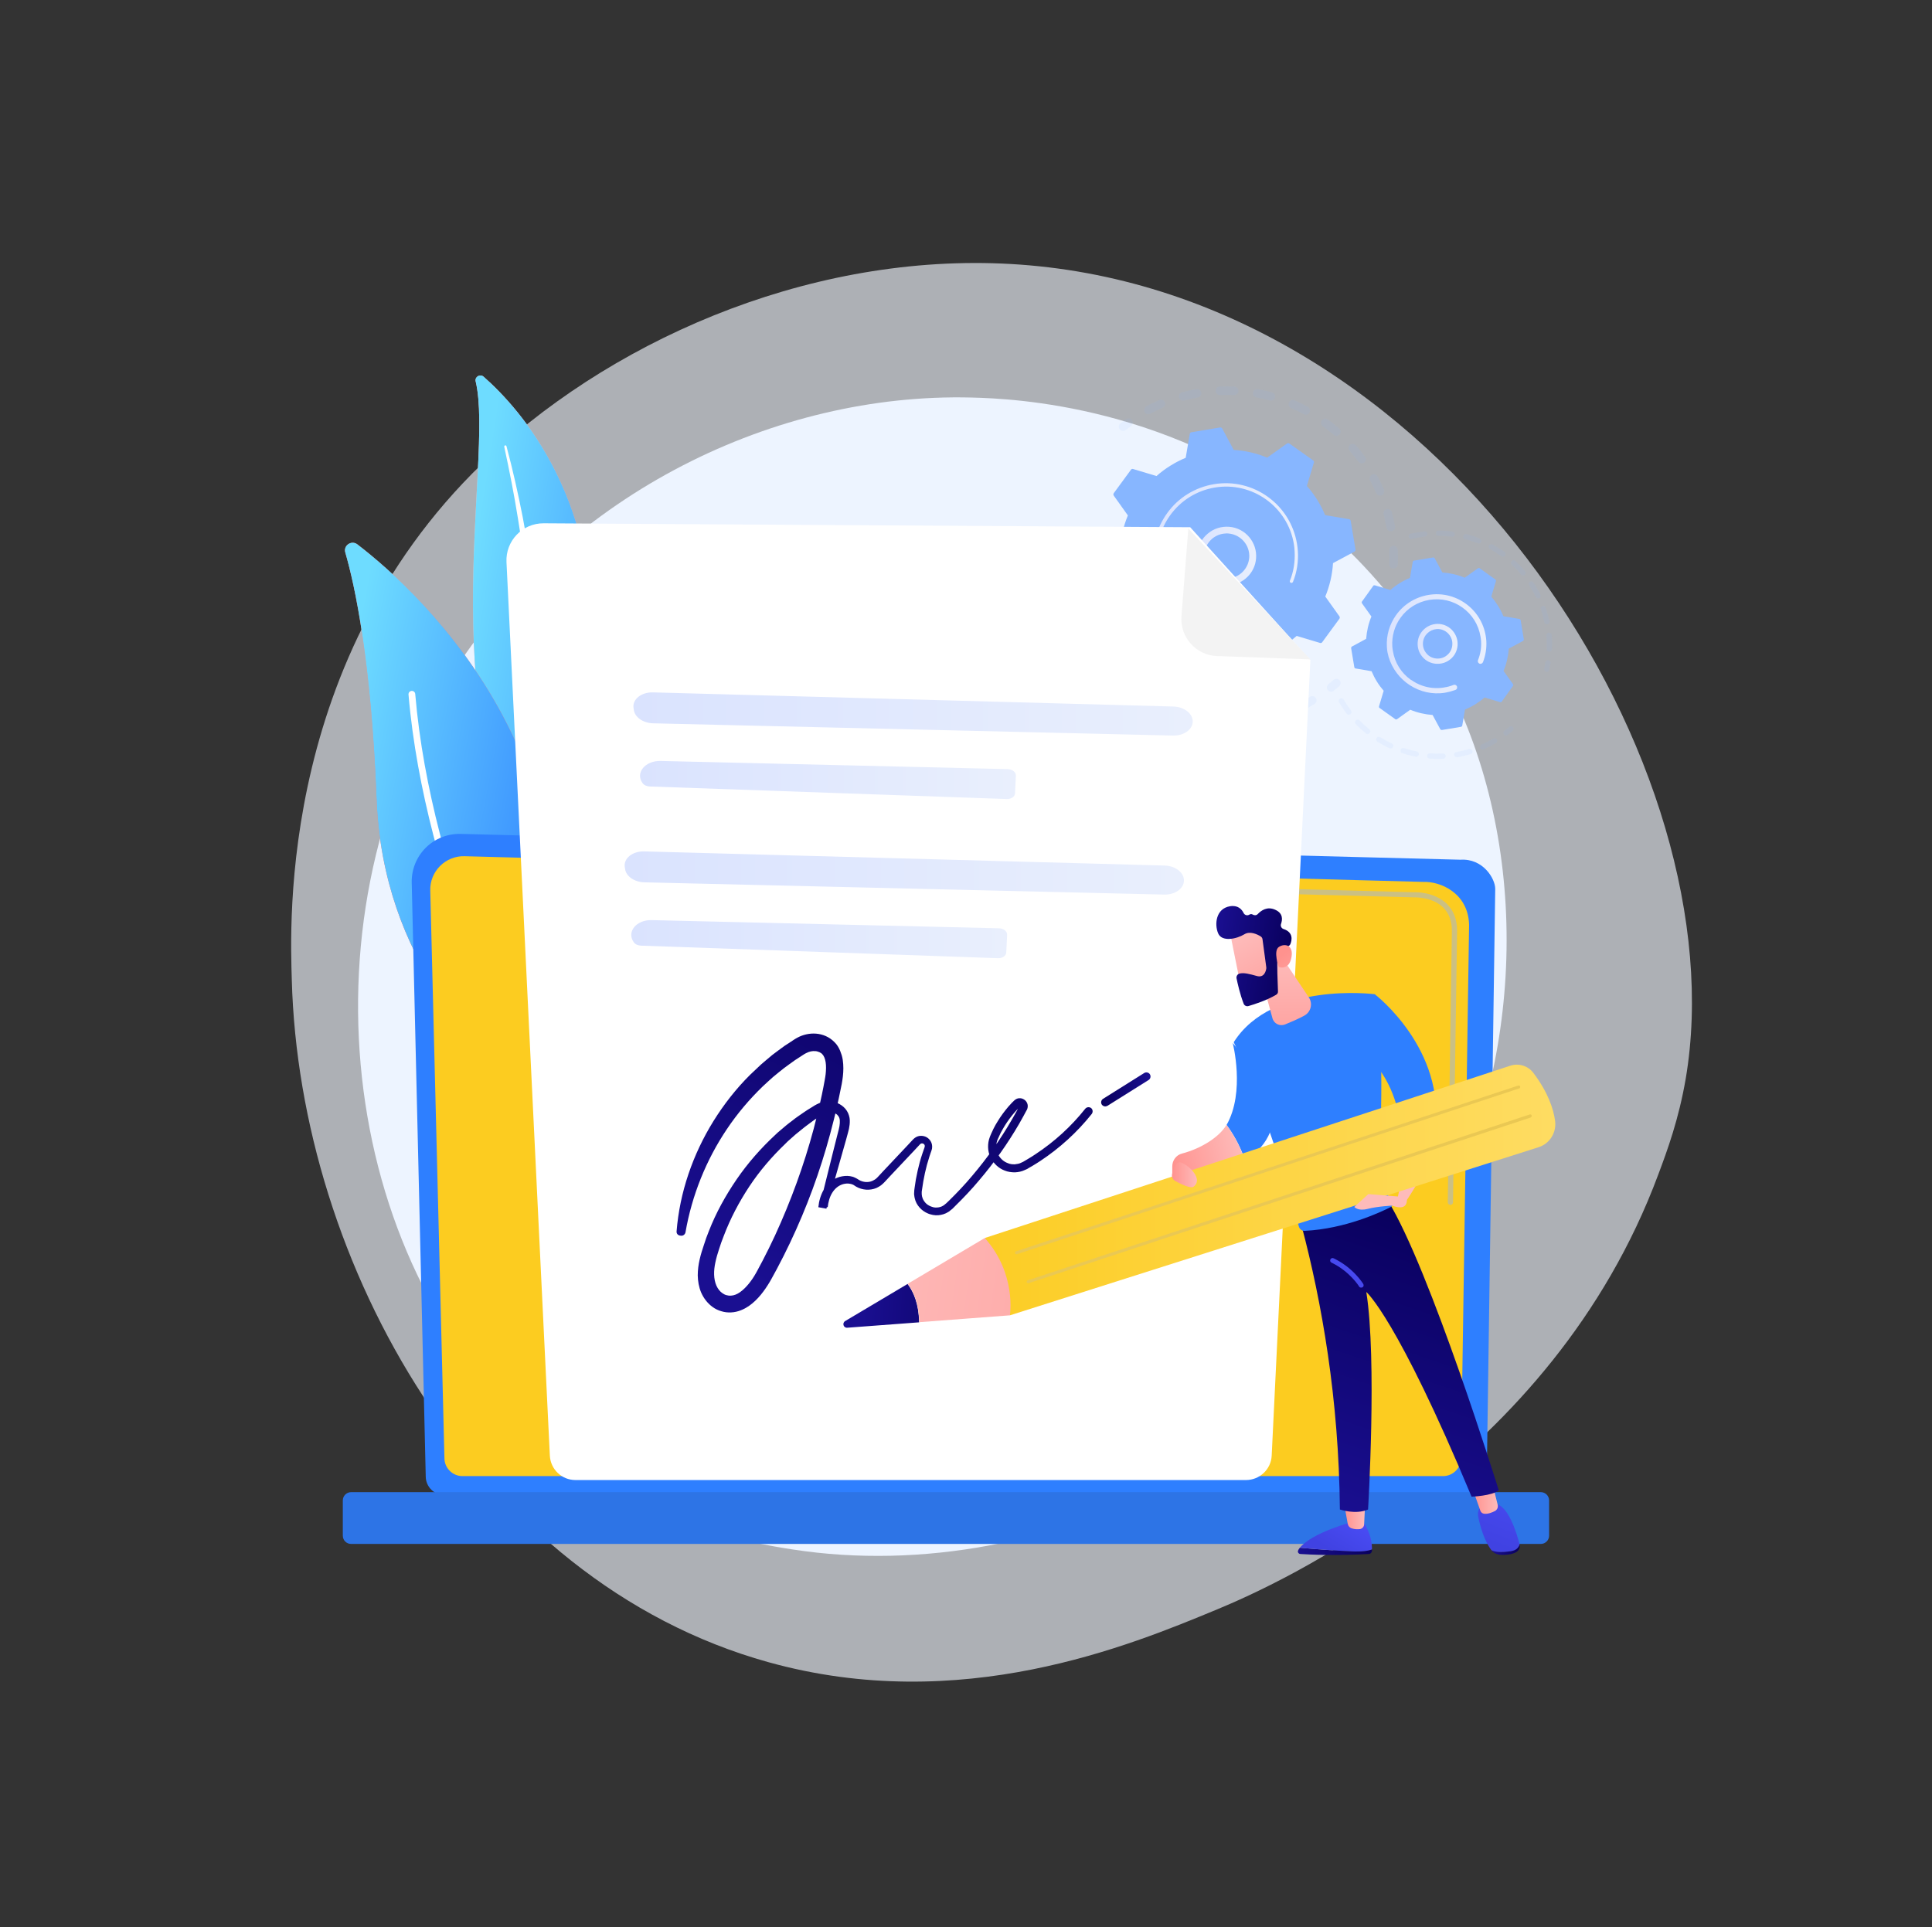 <svg width="427" height="426" viewBox="0 0 427 426" fill="none" xmlns="http://www.w3.org/2000/svg">
<rect x="0" y="0" width="427" height="426" fill="#333333" stroke="none"/>
<path d="M322.335 260.865C297.714 318.818 232.111 351.294 175.22 342.522C165.959 341.103 140.595 336.846 118.103 316.819C74.863 278.28 65.602 201.945 100.485 148.121C125.88 108.969 171.412 86.782 214.685 87.878C224.011 88.104 259.701 89.587 291.099 115.452C295.713 119.257 305.878 128.287 315.042 142.606C336.534 176.242 338.405 223.101 322.335 260.865Z" fill="#E3EEFF"/>
<path d="M372.574 238.419C371.033 247.411 368.52 254.268 366.483 259.687C342.789 323.333 282.119 350.326 269.033 355.752C249.678 363.777 212.326 379.284 169.766 367.417C105.354 349.493 66.17 279.26 64.491 216.58C64.179 205.116 61.118 142.392 111.08 98.339C141.327 71.67 185.884 54.33 229.604 58.855C321.472 68.317 384.12 170.312 372.574 238.419Z" fill="#F2F7FF" fill-opacity="0.64"/>
<path d="M105.131 84.298C104.905 83.299 106.099 82.589 106.874 83.266C114.747 90.168 133.851 111.033 130.559 148.733C126.429 196.044 136.82 212.91 149.405 222.972C149.405 222.972 132.431 218.618 121.298 201.526C93.902 159.601 109.391 102.165 105.131 84.298Z" fill="url(#paint0_linear)"/>
<path d="M105.131 84.298C104.905 83.299 106.099 82.589 106.874 83.266C114.747 90.168 133.851 111.033 130.559 148.733C126.429 196.044 136.82 212.91 149.405 222.972C149.405 222.972 132.431 218.618 121.298 201.526C93.902 159.601 109.391 102.165 105.131 84.298Z" fill="url(#paint1_linear)"/>
<path d="M111.456 98.811C112.585 104.035 113.618 109.26 114.457 114.517C115.328 119.773 116.038 125.062 116.555 130.351C117.071 135.64 117.49 140.961 117.684 146.283C117.91 151.604 117.878 156.925 117.878 162.246C117.878 167.6 117.845 172.953 118.362 178.371C118.878 183.757 120.04 189.175 122.169 194.206C122.686 195.463 123.267 196.721 123.88 197.914C124.493 199.14 125.138 200.333 125.816 201.494C127.171 203.848 128.688 206.106 130.398 208.266C133.786 212.556 137.82 216.297 142.209 219.457C142.66 219.78 143.306 219.683 143.661 219.231C143.983 218.78 143.887 218.135 143.435 217.812C142.37 217.006 141.337 216.2 140.337 215.361C139.821 214.942 139.337 214.491 138.853 214.071C138.368 213.62 137.884 213.201 137.4 212.717C135.529 210.911 133.754 208.944 132.141 206.88C128.914 202.752 126.3 198.14 124.267 193.335C123.267 190.916 122.46 188.433 121.847 185.885C121.234 183.337 120.814 180.757 120.524 178.145C119.975 172.921 119.975 167.6 119.911 162.246C119.878 156.893 119.781 151.539 119.491 146.186C119.362 143.509 119.168 140.832 118.91 138.156C118.813 136.833 118.652 135.479 118.523 134.157C118.362 132.834 118.233 131.48 118.039 130.158C117.361 124.837 116.522 119.548 115.522 114.291C114.489 109.034 113.328 103.81 111.94 98.65C111.908 98.489 111.746 98.424 111.617 98.456C111.488 98.521 111.424 98.65 111.456 98.811Z" fill="white"/>
<path d="M119.394 237.613C118.91 239.452 116.716 240.226 115.199 239.065C106.777 232.776 84.64 212.813 83.221 176.565C82.026 145.96 78.445 129.48 76.315 122.127C75.863 120.579 77.67 119.354 78.961 120.321C93.159 131.222 136.723 170.824 119.394 237.613Z" fill="url(#paint2_linear)"/>
<path d="M119.394 237.613C118.91 239.452 116.716 240.226 115.199 239.065C106.777 232.776 84.64 212.813 83.221 176.565C82.026 145.96 78.445 129.48 76.315 122.127C75.863 120.579 77.67 119.354 78.961 120.321C93.159 131.222 136.723 170.824 119.394 237.613Z" fill="url(#paint3_linear)"/>
<path d="M116.845 237.872C116.813 237.904 116.78 237.936 116.716 237.936C116.361 238.13 115.909 238.001 115.716 237.614C115.49 237.194 93.902 196.012 90.287 153.539C90.255 153.119 90.546 152.765 90.965 152.732C91.385 152.7 91.74 152.99 91.772 153.41C95.321 195.56 116.813 236.517 117.006 236.904C117.2 237.259 117.103 237.646 116.845 237.872Z" fill="white"/>
<path d="M94.095 326.365C94.095 328.654 95.967 330.525 98.29 330.525H324.4C326.692 330.525 328.595 328.654 328.595 326.365L330.467 196.495C330.467 194.206 327.756 189.723 322.787 190.045L101.808 184.337C98.936 184.273 96.128 185.369 94.095 187.401C92.062 189.433 90.933 192.206 90.997 195.109L94.095 326.365Z" fill="#2E7FFF"/>
<path d="M98.226 322.333C98.226 324.494 100 326.3 102.195 326.3H318.947C321.109 326.3 322.916 324.526 322.916 322.333L324.691 204.429C324.497 197.334 318.269 194.786 314.494 194.947L102.679 189.271C100.646 189.207 98.677 190.013 97.258 191.432C95.838 192.851 95.031 194.818 95.096 196.85L98.226 322.333Z" fill="#FCCC20"/>
<g opacity="0.67">
<path opacity="0.67" d="M320.56 266.348C320.238 266.348 319.98 266.09 319.98 265.767L320.109 256.222C320.109 255.899 320.367 255.641 320.69 255.641C321.012 255.641 321.27 255.899 321.27 256.222L321.141 265.767C321.141 266.09 320.883 266.348 320.56 266.348Z" fill="#91B3FA"/>
<path opacity="0.67" d="M320.915 242.902C320.593 242.902 320.335 242.644 320.335 242.322L320.883 205.719C320.883 203.558 320.205 201.816 318.915 200.559C316.495 198.237 312.654 198.366 312.493 198.366L244.792 196.56C244.47 196.56 244.211 196.269 244.244 195.979C244.244 195.657 244.502 195.399 244.825 195.431L312.493 197.237C312.913 197.205 316.979 197.14 319.721 199.752C321.238 201.204 322.045 203.235 322.045 205.751L321.496 242.386C321.496 242.644 321.238 242.902 320.915 242.902Z" fill="#91B3FA"/>
</g>
<path d="M77.606 341.296H340.535C341.535 341.296 342.374 340.49 342.374 339.458V331.686C342.374 330.686 341.568 329.848 340.535 329.848H77.606C76.605 329.848 75.766 330.654 75.766 331.686V339.458C75.766 340.49 76.573 341.296 77.606 341.296Z" fill="#2D74E6"/>
<g opacity="0.3">
<path opacity="0.3" d="M307.943 125.707C307.427 125.675 307.007 125.255 307.04 124.707C307.072 123.707 307.072 122.675 307.04 121.643C307.007 121.127 307.427 120.676 307.911 120.644C307.911 120.644 307.911 120.644 307.943 120.644C308.46 120.611 308.911 121.031 308.944 121.547C308.976 122.611 309.008 123.707 308.944 124.772C308.911 125.255 308.524 125.642 308.072 125.675C308.008 125.707 307.976 125.707 307.943 125.707ZM306.459 116.709C306.265 115.709 306.039 114.71 305.781 113.71C305.652 113.194 305.943 112.678 306.459 112.549C306.975 112.42 307.491 112.71 307.621 113.226C307.911 114.258 308.137 115.322 308.33 116.354C308.427 116.87 308.072 117.354 307.556 117.451C307.524 117.451 307.491 117.451 307.459 117.451C306.975 117.483 306.556 117.161 306.459 116.709ZM304.135 109.002C303.748 108.066 303.296 107.131 302.812 106.228C302.554 105.777 302.748 105.196 303.2 104.938C303.651 104.68 304.232 104.874 304.49 105.325C305.007 106.26 305.459 107.26 305.878 108.228C306.072 108.711 305.878 109.26 305.394 109.485C305.297 109.518 305.2 109.55 305.071 109.55C304.684 109.614 304.297 109.389 304.135 109.002ZM300.166 102.036C299.553 101.197 298.908 100.423 298.262 99.649C297.908 99.262 297.972 98.649 298.359 98.327C298.747 97.972 299.36 98.037 299.682 98.424C300.392 99.23 301.07 100.068 301.683 100.939C302.006 101.358 301.909 101.939 301.489 102.261C301.328 102.358 301.167 102.423 301.005 102.455C300.683 102.455 300.36 102.294 300.166 102.036ZM294.745 96.134C293.971 95.457 293.164 94.812 292.357 94.231C291.938 93.909 291.841 93.328 292.164 92.909C292.486 92.49 293.067 92.393 293.487 92.715C294.358 93.36 295.197 94.038 296.004 94.715C296.391 95.07 296.455 95.65 296.1 96.037C295.939 96.231 295.681 96.36 295.455 96.36C295.165 96.36 294.939 96.295 294.745 96.134ZM288.13 91.555C287.226 91.071 286.291 90.619 285.355 90.232C284.871 90.039 284.645 89.458 284.871 88.975C285.064 88.491 285.645 88.265 286.129 88.491C287.097 88.91 288.098 89.394 289.034 89.91C289.485 90.168 289.679 90.716 289.421 91.2C289.259 91.49 288.969 91.683 288.646 91.683C288.453 91.683 288.291 91.651 288.13 91.555ZM252.957 91.103C252.698 90.651 252.892 90.071 253.344 89.813C254.28 89.297 255.28 88.846 256.248 88.426C256.732 88.233 257.281 88.459 257.474 88.91C257.668 89.394 257.442 89.942 256.99 90.135C256.054 90.522 255.119 90.974 254.215 91.458C254.086 91.522 253.957 91.555 253.828 91.555C253.505 91.651 253.15 91.458 252.957 91.103ZM280.676 88.555C279.708 88.297 278.675 88.039 277.675 87.878C277.158 87.781 276.836 87.297 276.9 86.781C276.997 86.266 277.481 85.943 277.997 86.007C279.062 86.201 280.095 86.459 281.128 86.717C281.644 86.846 281.934 87.362 281.773 87.878C281.676 88.265 281.321 88.555 280.934 88.555C280.869 88.62 280.773 88.588 280.676 88.555ZM260.572 87.878C260.443 87.362 260.733 86.846 261.25 86.717C262.282 86.427 263.347 86.201 264.412 86.007C264.928 85.911 265.412 86.266 265.509 86.781C265.606 87.297 265.251 87.781 264.735 87.878C263.734 88.072 262.734 88.297 261.734 88.555C261.669 88.588 261.605 88.588 261.54 88.588C261.088 88.62 260.669 88.329 260.572 87.878ZM272.738 87.33C271.737 87.297 270.705 87.297 269.672 87.33C269.156 87.362 268.704 86.943 268.672 86.427C268.639 85.911 269.059 85.459 269.543 85.427C269.543 85.427 269.543 85.427 269.575 85.427C270.64 85.395 271.737 85.395 272.802 85.427C273.318 85.459 273.738 85.879 273.706 86.427C273.673 86.91 273.286 87.297 272.834 87.33C272.802 87.33 272.77 87.33 272.738 87.33Z" fill="#87B6FF"/>
<path opacity="0.3" d="M248.31 95.263C248.503 95.263 248.665 95.199 248.826 95.07C249.213 94.779 249.6 94.457 249.988 94.167C250.407 93.844 250.504 93.264 250.181 92.844C249.859 92.425 249.278 92.329 248.858 92.651C248.439 92.941 248.019 93.264 247.632 93.586C247.213 93.909 247.148 94.521 247.471 94.908C247.697 95.166 248.019 95.263 248.31 95.263Z" fill="#87B6FF"/>
</g>
<g opacity="0.3">
<path opacity="0.3" d="M234.498 120.579C234.95 120.547 235.337 120.192 235.37 119.74C235.402 119.257 235.467 118.773 235.531 118.289C235.596 117.773 235.241 117.289 234.724 117.225C234.208 117.16 233.724 117.515 233.659 118.031C233.595 118.547 233.53 119.063 233.466 119.579C233.401 120.095 233.789 120.547 234.305 120.611C234.402 120.579 234.466 120.579 234.498 120.579Z" fill="#87B6FF"/>
<path opacity="0.3" d="M271.64 160.987C271.124 160.987 270.672 160.568 270.672 160.052C270.672 159.536 271.092 159.117 271.608 159.085C272.608 159.085 273.609 159.02 274.609 158.923C275.125 158.859 275.577 159.246 275.642 159.762C275.706 160.278 275.319 160.729 274.803 160.794C274.351 160.826 273.931 160.858 273.48 160.891C272.867 160.955 272.253 160.955 271.64 160.987ZM278.772 159.246C278.643 158.73 278.965 158.214 279.482 158.117C280.45 157.891 281.45 157.601 282.386 157.311C282.87 157.15 283.419 157.408 283.58 157.924C283.741 158.407 283.483 158.956 282.967 159.117C281.966 159.439 280.934 159.73 279.901 159.988C279.837 159.988 279.804 160.02 279.74 160.02C279.288 160.02 278.869 159.697 278.772 159.246ZM266.477 160.697C265.445 160.568 264.38 160.407 263.347 160.181C262.831 160.084 262.508 159.568 262.605 159.052C262.702 158.536 263.218 158.214 263.734 158.311C264.702 158.504 265.703 158.698 266.703 158.794C267.219 158.859 267.607 159.343 267.542 159.859C267.478 160.31 267.123 160.665 266.671 160.697C266.606 160.697 266.542 160.697 266.477 160.697ZM286.484 156.73C286.258 156.247 286.452 155.699 286.904 155.473C287.807 155.021 288.711 154.538 289.55 154.022C290.001 153.764 290.582 153.893 290.84 154.344C291.099 154.796 290.97 155.376 290.518 155.634C289.614 156.182 288.678 156.698 287.71 157.15C287.581 157.214 287.484 157.246 287.355 157.246C287 157.279 286.645 157.085 286.484 156.73ZM258.41 158.762C257.41 158.407 256.442 157.988 255.473 157.569C254.989 157.343 254.796 156.795 255.022 156.311C255.248 155.827 255.796 155.634 256.28 155.86C257.184 156.279 258.12 156.666 259.088 156.988C259.572 157.15 259.83 157.698 259.668 158.214C259.539 158.569 259.217 158.827 258.829 158.827C258.636 158.827 258.507 158.827 258.41 158.762ZM250.923 155.118C250.02 154.538 249.149 153.957 248.31 153.312C247.89 152.99 247.826 152.409 248.116 151.99C248.439 151.571 249.02 151.506 249.439 151.796C250.246 152.409 251.085 152.99 251.924 153.506C252.376 153.796 252.505 154.376 252.214 154.796C252.053 155.054 251.762 155.215 251.472 155.247C251.311 155.279 251.085 155.247 250.923 155.118ZM244.437 149.926C243.695 149.184 242.953 148.41 242.275 147.604C241.953 147.217 241.985 146.604 242.372 146.282C242.759 145.959 243.373 145.991 243.695 146.378C244.341 147.152 245.018 147.894 245.728 148.604C246.083 148.958 246.083 149.571 245.728 149.926C245.567 150.087 245.341 150.184 245.115 150.216C244.889 150.216 244.631 150.119 244.437 149.926ZM239.21 143.444C238.629 142.541 238.113 141.638 237.629 140.702C237.37 140.251 237.564 139.67 238.016 139.412C238.468 139.187 239.048 139.348 239.307 139.799C239.758 140.67 240.275 141.573 240.823 142.412C241.114 142.863 240.985 143.444 240.533 143.702C240.404 143.798 240.242 143.831 240.081 143.863C239.726 143.895 239.403 143.734 239.21 143.444ZM235.563 135.962C235.208 134.962 234.886 133.962 234.628 132.93C234.498 132.414 234.789 131.898 235.305 131.769C235.822 131.64 236.338 131.93 236.467 132.446C236.725 133.414 237.015 134.381 237.37 135.317C237.532 135.8 237.306 136.349 236.79 136.542C236.693 136.574 236.628 136.574 236.531 136.607C236.08 136.607 235.692 136.381 235.563 135.962ZM233.627 127.867C233.53 127.093 233.466 126.319 233.401 125.545C233.369 125.255 233.369 124.997 233.369 124.707C233.337 124.191 233.756 123.739 234.273 123.707C234.789 123.675 235.241 124.094 235.273 124.61C235.273 124.868 235.305 125.126 235.305 125.416C235.337 126.158 235.434 126.9 235.499 127.641C235.563 128.157 235.208 128.641 234.692 128.706C234.66 128.706 234.66 128.706 234.628 128.706C234.144 128.738 233.692 128.383 233.627 127.867Z" fill="#87B6FF"/>
<path opacity="0.3" d="M294.261 152.893C294.455 152.893 294.648 152.829 294.777 152.7C295.165 152.377 295.584 152.055 295.971 151.7C296.359 151.345 296.391 150.765 296.068 150.378C295.713 149.991 295.132 149.958 294.745 150.281C294.39 150.603 294.003 150.926 293.616 151.216C293.196 151.539 293.132 152.151 293.454 152.538C293.648 152.796 293.971 152.925 294.261 152.893Z" fill="#87B6FF"/>
</g>
<path d="M296.036 136.768C296.133 136.607 296.133 136.414 296.036 136.252L292.906 131.866C293.874 129.544 294.455 127.061 294.616 124.481L299.36 121.934C299.521 121.837 299.618 121.643 299.586 121.482L298.521 115.129C298.488 114.935 298.359 114.806 298.166 114.774L292.874 113.871C291.873 111.485 290.518 109.324 288.84 107.421L290.389 102.261C290.453 102.068 290.389 101.874 290.227 101.778L284.968 98.037C284.806 97.94 284.613 97.94 284.451 98.037L280.063 101.165C277.739 100.197 275.255 99.617 272.673 99.456L270.124 94.715C270.027 94.554 269.833 94.457 269.672 94.489L263.315 95.553C263.121 95.586 262.992 95.715 262.96 95.908L262.056 101.197C259.669 102.197 257.506 103.551 255.603 105.228L250.44 103.68C250.246 103.616 250.052 103.68 249.955 103.841L246.148 109.034C246.051 109.195 246.051 109.388 246.148 109.55L249.278 113.936C248.31 116.258 247.729 118.741 247.568 121.321L242.824 123.869C242.663 123.965 242.566 124.159 242.598 124.32L243.663 130.673C243.695 130.867 243.824 130.996 244.018 131.028L249.31 131.931C250.31 134.317 251.666 136.478 253.344 138.381L251.795 143.541C251.73 143.734 251.795 143.928 251.956 144.025L257.216 147.766C257.377 147.862 257.571 147.862 257.732 147.766L262.121 144.637C264.444 145.605 266.929 146.185 269.511 146.347L272.06 151.087C272.157 151.249 272.35 151.345 272.512 151.313L278.869 150.249C279.062 150.217 279.191 150.088 279.224 149.894L280.127 144.605C282.515 143.605 284.677 142.251 286.581 140.574L291.744 142.122C291.938 142.186 292.131 142.122 292.228 141.961L296.036 136.768Z" fill="#87B6FF"/>
<path d="M270.576 129.383C266.994 129.093 264.348 125.932 264.638 122.385C264.767 120.643 265.574 119.095 266.929 117.967C268.252 116.838 269.93 116.322 271.673 116.451C275.255 116.741 277.901 119.902 277.61 123.449C277.352 126.706 274.706 129.19 271.544 129.383C271.189 129.383 270.898 129.383 270.576 129.383ZM267.897 119.095C266.897 119.966 266.251 121.159 266.155 122.482C265.929 125.223 267.962 127.609 270.705 127.867C273.447 128.093 275.835 126.061 276.094 123.32C276.319 120.579 274.286 118.193 271.544 117.935C271.285 117.902 271.06 117.902 270.801 117.935C269.704 117.999 268.704 118.418 267.897 119.095Z" fill="url(#paint4_linear)"/>
<path d="M271.963 138.736C272.512 138.704 273.06 138.639 273.609 138.542C273.77 138.51 273.964 138.478 274.125 138.446C274.964 138.284 275.803 138.059 276.578 137.736H276.61C276.642 137.736 276.674 137.704 276.707 137.704C276.771 137.672 276.836 137.672 276.9 137.639C277.062 137.575 277.158 137.414 277.126 137.252C277.126 137.22 277.126 137.188 277.094 137.123C277.029 136.93 276.803 136.833 276.61 136.898C275.609 137.285 274.545 137.575 273.48 137.768C268.155 138.639 263.024 136.64 259.668 132.899C257.797 130.835 256.474 128.19 255.99 125.255C255.893 124.739 255.828 124.223 255.796 123.707C255.57 120.224 256.538 116.806 258.604 113.936C260.959 110.646 264.477 108.453 268.478 107.776C276.739 106.389 284.613 112.001 285.968 120.289C286.065 120.805 286.097 121.321 286.129 121.837C286.258 124.062 285.936 126.287 285.097 128.351C285.064 128.416 285.064 128.448 285.064 128.513C285.064 128.642 285.161 128.771 285.29 128.835C285.484 128.9 285.71 128.803 285.774 128.609C286.646 126.449 287 124.094 286.839 121.772C286.807 121.224 286.742 120.708 286.646 120.16C285.193 111.485 276.965 105.583 268.284 107.034C264.089 107.744 260.378 110.034 257.926 113.484C255.764 116.516 254.731 120.095 254.957 123.74C254.989 124.288 255.054 124.836 255.151 125.384C255.861 129.577 258.152 133.286 261.605 135.737C264.735 137.962 268.317 138.962 271.963 138.736Z" fill="url(#paint5_linear)"/>
<g opacity="0.3">
<path opacity="0.3" d="M341.858 148.54C342.116 148.54 342.342 148.346 342.407 148.088C342.504 147.605 342.6 147.121 342.697 146.605C342.762 146.282 342.536 145.992 342.213 145.928C341.89 145.863 341.6 146.089 341.536 146.411C341.471 146.863 341.374 147.347 341.277 147.798C341.213 148.121 341.406 148.411 341.729 148.508C341.761 148.54 341.794 148.54 341.858 148.54Z" fill="#87B6FF"/>
<path opacity="0.3" d="M342.374 144.057C342.052 144.057 341.794 143.767 341.826 143.444C341.858 142.638 341.858 141.799 341.794 140.993C341.794 140.832 341.761 140.638 341.761 140.477C341.729 140.155 341.987 139.864 342.31 139.832C342.6 139.832 342.923 140.058 342.955 140.38C342.955 140.574 342.988 140.735 342.988 140.929C343.052 141.767 343.052 142.638 343.02 143.509C343.02 143.799 342.762 144.057 342.471 144.057C342.439 144.057 342.407 144.057 342.374 144.057ZM341.31 137.575C341.116 136.607 340.858 135.64 340.535 134.704C340.438 134.414 340.6 134.059 340.89 133.963C341.181 133.866 341.535 134.027 341.632 134.317C341.955 135.285 342.245 136.317 342.471 137.317C342.536 137.639 342.342 137.929 342.02 137.994C341.987 137.994 341.955 137.994 341.923 137.994C341.632 138.026 341.374 137.833 341.31 137.575ZM339.406 131.963C338.986 131.092 338.47 130.222 337.954 129.383C337.792 129.125 337.857 128.738 338.115 128.577C338.373 128.416 338.76 128.48 338.922 128.738C339.503 129.609 340.019 130.512 340.471 131.447C340.6 131.737 340.503 132.092 340.212 132.221C340.148 132.253 340.083 132.286 339.987 132.286C339.728 132.286 339.503 132.189 339.406 131.963ZM336.179 126.997C335.533 126.255 334.856 125.513 334.114 124.868C333.888 124.642 333.855 124.288 334.081 124.03C334.307 123.804 334.662 123.772 334.92 123.997C335.695 124.707 336.405 125.449 337.082 126.255C337.276 126.513 337.244 126.868 337.018 127.093C336.921 127.19 336.792 127.222 336.663 127.222C336.469 127.222 336.308 127.126 336.179 126.997ZM331.822 122.965C331.016 122.385 330.177 121.869 329.305 121.385C329.015 121.224 328.918 120.869 329.08 120.579C329.241 120.289 329.596 120.192 329.886 120.353C330.79 120.837 331.693 121.418 332.532 121.998C332.791 122.192 332.855 122.546 332.661 122.804C332.565 122.965 332.403 123.03 332.21 123.062C332.048 123.094 331.919 123.062 331.822 122.965ZM326.627 120.128C325.724 119.773 324.756 119.45 323.82 119.192C323.497 119.096 323.303 118.805 323.4 118.483C323.497 118.16 323.787 117.999 324.11 118.064C325.11 118.322 326.111 118.644 327.079 119.031C327.369 119.16 327.531 119.483 327.402 119.805C327.305 120.031 327.111 120.16 326.885 120.16C326.788 120.16 326.692 120.16 326.627 120.128ZM320.883 118.644C319.915 118.515 318.915 118.451 317.914 118.451C317.592 118.451 317.334 118.193 317.334 117.87C317.334 117.548 317.592 117.29 317.914 117.29C318.947 117.29 320.012 117.354 321.012 117.515C321.335 117.548 321.561 117.838 321.529 118.16C321.496 118.451 321.27 118.644 320.98 118.676C320.948 118.644 320.915 118.644 320.883 118.644ZM311.332 118.709C311.267 118.386 311.461 118.064 311.751 117.999C312.622 117.773 313.526 117.612 314.397 117.515C314.526 117.483 314.655 117.483 314.817 117.451C315.139 117.419 315.43 117.644 315.462 117.967C315.494 118.289 315.268 118.58 314.946 118.612C314.817 118.612 314.688 118.644 314.558 118.676C313.687 118.805 312.848 118.934 312.009 119.16C311.977 119.16 311.945 119.16 311.912 119.16C311.654 119.16 311.396 118.967 311.332 118.709Z" fill="#87B6FF"/>
</g>
<g opacity="0.3">
<path opacity="0.3" d="M319.012 167.728C317.979 167.792 316.979 167.76 315.946 167.696C315.623 167.664 315.365 167.405 315.397 167.083C315.43 166.761 315.688 166.535 316.011 166.535C316.979 166.599 317.947 166.599 318.915 166.567C319.237 166.535 319.528 166.793 319.528 167.115C319.56 167.438 319.334 167.696 319.012 167.728ZM321.367 166.922C321.303 166.599 321.529 166.309 321.851 166.245C322.819 166.083 323.755 165.858 324.691 165.567C325.014 165.471 325.336 165.664 325.433 165.954C325.53 166.277 325.336 166.599 325.046 166.696C324.078 166.986 323.077 167.212 322.077 167.405C322.045 167.405 322.045 167.405 322.013 167.405C321.69 167.405 321.432 167.212 321.367 166.922ZM312.913 167.277C311.912 167.083 310.912 166.825 309.944 166.503C309.621 166.406 309.46 166.083 309.557 165.761C309.653 165.438 309.976 165.277 310.299 165.374C311.235 165.664 312.17 165.922 313.139 166.116C313.461 166.18 313.655 166.47 313.59 166.793C313.526 167.051 313.3 167.244 313.042 167.277C313.009 167.309 312.945 167.309 312.913 167.277ZM327.143 165.342C327.014 165.051 327.143 164.697 327.434 164.568C328.337 164.181 329.209 163.729 330.048 163.245C330.338 163.084 330.693 163.181 330.854 163.439C331.016 163.729 330.919 164.084 330.661 164.245C329.789 164.761 328.854 165.245 327.95 165.632C327.886 165.664 327.821 165.664 327.757 165.664C327.466 165.696 327.24 165.567 327.143 165.342ZM307.104 165.406C306.168 164.987 305.265 164.471 304.426 163.955C304.168 163.794 304.071 163.439 304.232 163.149C304.394 162.891 304.749 162.794 305.039 162.955C305.878 163.471 306.717 163.923 307.621 164.342C307.911 164.471 308.04 164.826 307.911 165.116C307.814 165.309 307.621 165.438 307.427 165.438C307.298 165.438 307.201 165.438 307.104 165.406ZM301.909 162.149C301.102 161.504 300.36 160.827 299.65 160.085C299.424 159.859 299.424 159.472 299.65 159.246C299.876 159.021 300.263 159.021 300.489 159.246C301.167 159.956 301.877 160.601 302.651 161.214C302.909 161.407 302.941 161.794 302.748 162.02C302.651 162.149 302.49 162.213 302.328 162.246C302.167 162.31 302.038 162.246 301.909 162.149ZM297.649 157.795C297.036 156.989 296.455 156.118 295.939 155.247C295.778 154.957 295.875 154.602 296.165 154.441C296.455 154.28 296.81 154.377 296.972 154.635C297.456 155.473 298.004 156.279 298.585 157.053C298.779 157.311 298.746 157.666 298.488 157.86C298.392 157.924 298.295 157.956 298.166 157.989C297.972 158.021 297.778 157.956 297.649 157.795Z" fill="#87B6FF"/>
<path opacity="0.3" d="M332.855 162.6C332.952 162.6 333.081 162.568 333.178 162.471C333.565 162.181 333.952 161.859 334.339 161.536C334.598 161.31 334.598 160.956 334.404 160.698C334.178 160.44 333.823 160.44 333.565 160.633C333.21 160.956 332.855 161.246 332.468 161.536C332.21 161.73 332.177 162.117 332.371 162.342C332.5 162.536 332.694 162.633 332.855 162.6Z" fill="#87B6FF"/>
</g>
<path d="M334.404 151.603C334.469 151.507 334.469 151.378 334.404 151.249L332.306 148.314C332.952 146.766 333.339 145.089 333.468 143.38L336.631 141.67C336.727 141.606 336.792 141.477 336.792 141.348L336.082 137.091C336.05 136.962 335.953 136.865 335.824 136.833L332.274 136.22C331.597 134.608 330.693 133.157 329.596 131.899L330.628 128.448C330.661 128.319 330.628 128.19 330.532 128.126L327.014 125.61C326.918 125.546 326.788 125.546 326.659 125.61L323.723 127.706C322.174 127.061 320.496 126.674 318.786 126.545L317.075 123.385C317.011 123.288 316.882 123.224 316.753 123.224L312.493 123.933C312.364 123.965 312.267 124.062 312.235 124.191L311.622 127.739C310.008 128.416 308.556 129.319 307.298 130.415L303.845 129.383C303.716 129.351 303.587 129.383 303.522 129.48L301.005 132.995C300.941 133.092 300.941 133.221 301.005 133.35L303.103 136.285C302.457 137.833 302.07 139.51 301.941 141.219L298.779 142.928C298.682 142.993 298.617 143.122 298.617 143.251L299.327 147.508C299.36 147.637 299.456 147.733 299.586 147.766L303.135 148.378C303.813 149.991 304.716 151.442 305.813 152.7L304.781 156.151C304.749 156.28 304.781 156.409 304.878 156.473L308.395 158.989C308.492 159.053 308.621 159.053 308.75 158.989L311.686 156.892C313.235 157.537 314.913 157.924 316.624 158.053L318.334 161.214C318.398 161.311 318.528 161.375 318.657 161.375L322.916 160.666C323.045 160.633 323.142 160.537 323.174 160.408L323.787 156.86C325.401 156.183 326.853 155.28 328.111 154.183L331.564 155.215C331.693 155.248 331.822 155.215 331.887 155.119L334.404 151.603Z" fill="#87B6FF"/>
<path d="M317.366 146.733C316.204 146.637 315.107 146.088 314.365 145.185C313.59 144.282 313.235 143.154 313.332 141.96C313.526 139.542 315.688 137.736 318.108 137.929C320.528 138.123 322.335 140.283 322.142 142.702C322.045 143.863 321.496 144.96 320.593 145.701C319.851 146.314 318.979 146.669 318.011 146.733C317.785 146.733 317.592 146.733 317.366 146.733ZM314.494 142.057C314.429 142.928 314.688 143.766 315.268 144.444C315.817 145.121 316.624 145.508 317.495 145.572C318.366 145.637 319.205 145.379 319.851 144.798C320.528 144.25 320.916 143.444 320.98 142.573C321.141 140.799 319.786 139.219 318.011 139.058C317.85 139.058 317.689 139.058 317.527 139.058C315.946 139.187 314.623 140.412 314.494 142.057Z" fill="url(#paint6_linear)"/>
<path d="M318.334 153.248C318.689 153.216 319.076 153.184 319.431 153.119C320.173 152.99 320.883 152.797 321.593 152.539C321.625 152.539 321.658 152.506 321.69 152.506C321.916 152.41 322.077 152.184 322.045 151.926C322.045 151.861 322.013 151.797 322.013 151.732C321.883 151.442 321.561 151.281 321.238 151.41C320.593 151.668 319.915 151.861 319.205 151.958C319.173 151.958 319.141 151.958 319.076 151.99C317.43 152.248 315.785 152.087 314.268 151.539C313.429 151.249 312.654 150.829 311.912 150.313C311.912 150.313 311.912 150.313 311.88 150.313C311.848 150.313 311.848 150.281 311.816 150.281C309.686 148.765 308.266 146.476 307.846 143.896C307.782 143.573 307.75 143.218 307.717 142.896C307.588 140.638 308.201 138.413 309.524 136.575C311.041 134.446 313.332 133.027 315.914 132.608C318.495 132.189 321.109 132.769 323.239 134.317C325.369 135.833 326.788 138.123 327.208 140.703C327.272 141.025 327.305 141.38 327.337 141.703C327.434 143.154 327.208 144.573 326.659 145.927C326.627 146.024 326.627 146.089 326.627 146.185C326.627 146.411 326.788 146.605 326.982 146.701C327.272 146.83 327.627 146.669 327.757 146.379C328.337 144.863 328.595 143.251 328.499 141.67C328.466 141.283 328.434 140.929 328.37 140.574C327.886 137.671 326.304 135.124 323.916 133.414C321.529 131.705 318.624 131.028 315.72 131.512C312.816 131.995 310.267 133.576 308.556 135.962C307.072 138.058 306.362 140.509 306.523 143.057C306.556 143.444 306.588 143.799 306.652 144.186C307.717 149.668 312.784 153.603 318.334 153.248Z" fill="url(#paint7_linear)"/>
<path d="M263.057 116.548L120.169 115.677C115.457 115.645 111.714 119.58 111.94 124.256L121.524 321.785C121.685 324.817 124.17 327.171 127.171 327.171H275.384C278.417 327.171 280.934 324.784 281.063 321.753L289.614 145.895L263.057 116.548Z" fill="white"/>
<path d="M268.994 145.025C264.348 144.864 260.766 140.865 261.121 136.221L262.637 116.839L289.614 145.767L268.994 145.025Z" fill="#F3F3F3"/>
<path d="M144.306 153.055C164.119 153.603 240.146 155.667 259.346 156.183C261.766 156.247 263.702 157.795 263.605 159.601C263.508 161.311 261.637 162.633 259.313 162.601L144.338 159.892C142.112 159.827 140.272 158.537 140.079 156.892L140.014 156.473C139.756 154.57 141.757 152.99 144.306 153.055Z" fill="url(#paint8_linear)"/>
<path d="M142.015 173.114C142.338 173.566 142.918 173.824 143.596 173.856L222.494 176.629C223.495 176.661 224.301 176.113 224.334 175.372L224.527 171.469C224.559 170.695 223.753 170.05 222.72 170.018L145.984 168.212C142.563 168.148 140.369 170.857 142.015 173.114Z" fill="url(#paint9_linear)"/>
<path d="M142.37 188.207C162.183 188.755 238.209 190.819 257.41 191.335C259.83 191.4 261.766 192.948 261.669 194.754C261.572 196.463 259.701 197.785 257.377 197.753L142.402 195.044C140.176 194.979 138.336 193.689 138.143 192.045L138.078 191.625C137.82 189.723 139.821 188.142 142.37 188.207Z" fill="url(#paint10_linear)"/>
<path d="M140.079 208.299C140.401 208.75 140.982 209.008 141.66 209.04L220.558 211.814C221.558 211.846 222.365 211.298 222.397 210.556L222.591 206.654C222.623 205.88 221.817 205.235 220.784 205.203L144.048 203.397C140.627 203.3 138.433 206.009 140.079 208.299Z" fill="url(#paint11_linear)"/>
<path d="M149.534 272.217C150.211 263.607 153.116 255.189 157.698 247.804C159.989 244.128 162.699 240.645 165.797 237.581C166.604 236.839 167.378 236.065 168.185 235.324C169.024 234.614 169.831 233.905 170.702 233.195C171.573 232.55 172.445 231.873 173.348 231.228L174.736 230.325L175.414 229.873L175.768 229.648C175.898 229.583 176.059 229.486 176.22 229.39C178.64 228.067 182.093 228.003 184.417 230.357C184.997 230.905 185.385 231.583 185.675 232.26C185.804 232.582 185.933 232.937 186.03 233.26C186.127 233.582 186.191 233.905 186.256 234.259C186.45 235.549 186.417 236.775 186.288 237.936C186.224 238.516 186.127 239.097 186.03 239.645L185.707 241.225C185.514 242.29 185.256 243.321 185.03 244.386C184.578 246.482 184.029 248.546 183.481 250.642C181.254 258.93 178.285 266.993 174.607 274.733L173.187 277.635C172.703 278.603 172.219 279.538 171.703 280.505L170.928 281.924L170.541 282.634L170.121 283.376C169.541 284.343 168.895 285.311 168.153 286.214C167.411 287.117 166.539 287.987 165.475 288.729C164.41 289.439 163.087 290.051 161.602 290.116C161.247 290.148 160.86 290.116 160.505 290.084C160.118 290.051 159.795 289.955 159.44 289.858C158.73 289.664 158.085 289.342 157.504 288.923C156.342 288.084 155.503 286.955 154.955 285.698C154.439 284.472 154.245 283.182 154.213 281.957C154.213 280.699 154.374 279.538 154.632 278.409C154.89 277.28 155.213 276.248 155.568 275.216L156.084 273.668L156.665 272.153C158.246 268.089 160.376 264.252 162.829 260.672C165.281 257.092 168.185 253.803 171.348 250.868L171.928 250.32L172.542 249.804L173.8 248.739C174.22 248.385 174.671 248.062 175.091 247.74C175.51 247.417 175.93 247.062 176.382 246.772C177.285 246.159 178.156 245.514 179.092 244.966L179.77 244.547L180.125 244.321C180.189 244.289 180.222 244.257 180.318 244.224L180.544 244.095C181.157 243.773 181.835 243.547 182.513 243.483C183.9 243.322 185.385 243.741 186.45 244.708C186.998 245.192 187.45 245.901 187.644 246.611C187.869 247.32 187.837 248.03 187.773 248.643C187.708 249.255 187.579 249.836 187.418 250.384L186.998 251.932L186.127 254.996C184.997 259.059 183.804 263.123 182.642 267.186L180.867 266.864C180.996 265.509 181.383 264.123 182.126 262.865C182.513 262.252 182.965 261.672 183.578 261.188C184.158 260.704 184.868 260.382 185.578 260.156C186.321 259.962 187.095 259.866 187.869 259.995C188.257 260.059 188.644 260.156 188.999 260.349C189.192 260.414 189.354 260.543 189.547 260.64L189.902 260.865C190.774 261.349 191.871 261.446 192.774 261.059C193 260.962 193.194 260.833 193.42 260.704C193.517 260.64 193.613 260.543 193.71 260.478L193.839 260.349L194.001 260.188L195.291 258.801L197.905 256.028L200.519 253.254L201.81 251.868C202.132 251.545 202.584 251.223 203.1 251.126C203.617 251.029 204.133 251.094 204.585 251.287C205.037 251.481 205.424 251.835 205.682 252.255C205.94 252.674 206.069 253.222 206.005 253.738C206.005 253.867 205.972 253.996 205.94 254.093C205.908 254.19 205.876 254.351 205.843 254.415L205.682 254.867L205.392 255.738C205.004 256.931 204.682 258.124 204.424 259.317C204.165 260.543 203.939 261.736 203.778 262.994C203.746 263.155 203.746 263.316 203.714 263.445V263.832C203.714 263.961 203.714 264.09 203.746 264.187C203.778 264.316 203.746 264.445 203.81 264.542C203.907 265.026 204.165 265.445 204.488 265.832C204.811 266.219 205.23 266.477 205.682 266.67C205.908 266.767 206.166 266.832 206.392 266.896C206.65 266.928 206.876 266.961 207.134 266.928C207.618 266.896 208.102 266.767 208.522 266.477L208.683 266.38L208.812 266.251L209.103 266.025L209.78 265.38C211.587 263.607 213.298 261.801 214.911 259.866C218.17 256.028 221.074 251.932 223.591 247.578L224.527 245.934L224.979 245.095L225.205 244.676L225.269 244.579C225.269 244.579 225.269 244.579 225.269 244.611C225.269 244.676 225.302 244.708 225.302 244.676C225.302 244.676 225.302 244.676 225.334 244.676C225.366 244.676 225.399 244.676 225.399 244.644L225.334 244.74L225.173 244.902C225.076 244.998 224.947 245.127 224.85 245.224C224.624 245.45 224.43 245.676 224.237 245.901C223.43 246.837 222.72 247.804 222.075 248.836C221.752 249.352 221.462 249.9 221.171 250.416C221.042 250.674 220.913 250.965 220.784 251.255L220.59 251.674L220.494 251.868L220.429 252.061C220.074 253.029 220.074 254.125 220.526 255.06C220.978 255.996 221.752 256.77 222.752 257.124C223.236 257.35 223.753 257.382 224.269 257.382C224.785 257.318 225.302 257.253 225.753 256.995L226.108 256.834L226.496 256.608C226.754 256.447 227.044 256.286 227.302 256.125C227.851 255.802 228.367 255.48 228.884 255.125C233.046 252.384 236.757 248.997 239.855 245.095C240.178 244.708 240.726 244.644 241.146 244.934C241.533 245.256 241.598 245.805 241.307 246.224C238.08 250.287 234.208 253.803 229.916 256.641C229.368 256.995 228.819 257.35 228.27 257.673C228.012 257.834 227.722 257.995 227.431 258.156L227.012 258.414L226.496 258.64C225.818 258.963 225.076 259.124 224.301 259.156C223.559 259.156 222.785 259.059 222.075 258.769C220.655 258.253 219.526 257.124 218.88 255.77C218.235 254.415 218.235 252.738 218.751 251.384L218.848 251.126L218.945 250.9L219.138 250.449C219.267 250.158 219.429 249.868 219.558 249.546C219.848 248.965 220.171 248.385 220.526 247.836C221.204 246.708 222.01 245.643 222.849 244.644C223.075 244.386 223.269 244.16 223.527 243.902C223.624 243.773 223.753 243.676 223.882 243.547L224.043 243.386L224.14 243.289C224.205 243.225 224.269 243.193 224.334 243.128C224.592 242.935 224.914 242.773 225.269 242.773C225.624 242.741 225.947 242.838 226.237 242.999C226.786 243.289 227.206 243.934 227.141 244.644C227.109 244.805 227.109 244.998 227.044 245.127C227.012 245.192 226.98 245.289 226.947 245.353L226.883 245.45L226.657 245.869L226.205 246.708L225.269 248.385C222.688 252.835 219.719 257.028 216.395 260.93C214.75 262.897 212.975 264.768 211.168 266.541L210.49 267.219L210.038 267.573L209.812 267.767L209.554 267.928C208.909 268.347 208.134 268.573 207.36 268.638C206.973 268.67 206.586 268.638 206.198 268.573C205.811 268.476 205.456 268.412 205.101 268.251C204.391 267.96 203.746 267.509 203.23 266.928C202.713 266.348 202.326 265.638 202.165 264.864C202.1 264.671 202.1 264.477 202.068 264.284C202.036 264.09 202.003 263.897 202.036 263.703L202.068 263.123L202.132 262.639C202.294 261.349 202.52 260.059 202.81 258.801C203.1 257.544 203.423 256.286 203.843 255.06L204.165 254.125L204.327 253.674C204.359 253.577 204.359 253.577 204.359 253.512C204.359 253.48 204.391 253.448 204.391 253.416C204.391 253.287 204.391 253.19 204.327 253.061C204.262 252.964 204.165 252.867 204.036 252.803C203.778 252.706 203.552 252.738 203.326 252.964L202.036 254.351L199.422 257.124L196.808 259.898L195.517 261.285L195.356 261.446L195.162 261.639C195.033 261.768 194.872 261.897 194.711 262.026C194.388 262.252 194.065 262.446 193.71 262.607C192.258 263.22 190.58 263.091 189.225 262.317L188.773 262.026C188.676 261.962 188.579 261.897 188.483 261.865C188.289 261.768 188.031 261.704 187.805 261.672C187.321 261.575 186.805 261.639 186.321 261.768C185.32 262.059 184.513 262.736 183.933 263.671C183.352 264.606 183.061 265.735 182.932 266.864L181.157 266.541C182.19 262.446 183.19 258.318 184.223 254.222L184.997 251.158L185.385 249.642C185.514 249.159 185.578 248.707 185.611 248.256C185.643 247.836 185.611 247.449 185.514 247.159C185.417 246.869 185.256 246.643 185.03 246.417C184.513 245.966 183.771 245.772 183.061 245.869C182.706 245.901 182.351 246.03 182.029 246.224L181.9 246.288L181.738 246.385L181.416 246.611L180.77 247.03C179.899 247.578 179.092 248.223 178.253 248.836C177.834 249.126 177.446 249.481 177.027 249.804C176.64 250.126 176.22 250.449 175.833 250.771L174.671 251.803L174.09 252.319L173.542 252.867C170.573 255.705 167.863 258.866 165.604 262.284C163.345 265.703 161.409 269.379 159.957 273.217L159.408 274.668L158.924 276.119C158.601 277.087 158.311 278.087 158.117 279.022C157.698 280.925 157.698 282.731 158.343 284.214C158.666 284.924 159.118 285.504 159.698 285.891C159.989 286.085 160.279 286.246 160.602 286.31C160.925 286.407 161.247 286.439 161.57 286.407C162.215 286.375 162.893 286.117 163.571 285.633C164.248 285.149 164.894 284.504 165.475 283.795C166.055 283.085 166.604 282.279 167.088 281.408L167.443 280.763L167.798 280.086L168.54 278.699C169.024 277.764 169.476 276.829 169.96 275.894L171.315 273.056C174.8 265.477 177.672 257.608 179.834 249.546C180.351 247.514 180.867 245.514 181.319 243.483C181.545 242.451 181.771 241.451 181.964 240.419L182.255 238.871C182.351 238.387 182.416 237.904 182.48 237.452C182.577 236.517 182.61 235.614 182.48 234.808C182.351 234.001 182.093 233.389 181.738 233.034C181.577 232.84 181.351 232.711 181.093 232.582C180.802 232.486 180.512 232.357 180.189 232.357C179.544 232.292 178.834 232.453 178.221 232.776C178.124 232.808 178.06 232.84 177.963 232.905L177.64 233.098L176.995 233.518L175.704 234.356C174.865 234.937 174.058 235.549 173.219 236.162C172.412 236.775 171.638 237.452 170.831 238.097C170.057 238.774 169.315 239.484 168.572 240.161C165.636 242.999 162.958 246.159 160.667 249.578C156.084 256.383 152.922 264.219 151.502 272.411C151.405 272.894 150.953 273.249 150.437 273.152C149.824 273.12 149.501 272.701 149.534 272.217Z" fill="url(#paint12_linear)"/>
<path d="M244.276 244.58C243.986 244.58 243.663 244.418 243.502 244.16C243.243 243.741 243.372 243.161 243.792 242.903L252.892 237.194C253.311 236.936 253.892 237.065 254.15 237.485C254.408 237.904 254.279 238.484 253.86 238.742L244.76 244.451C244.599 244.515 244.437 244.58 244.276 244.58Z" fill="url(#paint13_linear)"/>
<path d="M287.291 342.134C290.098 342.392 294.971 342.779 298.811 342.941C301.134 343.037 302.457 342.812 303.232 342.521C303.232 342.618 303.232 342.683 303.232 342.779C303.2 343.198 302.877 343.521 302.49 343.521C295.229 343.94 289.453 343.65 287.388 343.521C286.968 343.489 286.71 343.037 286.936 342.683C287 342.489 287.162 342.296 287.291 342.134Z" fill="url(#paint14_linear)"/>
<path d="M298.811 342.941C294.971 342.779 290.098 342.392 287.291 342.134C290.066 338.748 298.811 336.458 298.811 336.458H301.296C303.006 338.909 303.232 341.231 303.232 342.489C302.457 342.812 301.134 343.037 298.811 342.941Z" fill="url(#paint15_linear)"/>
<path d="M301.715 332.427L301.489 337.007C301.457 337.49 301.102 337.91 300.586 338.006C300.102 338.071 299.424 338.071 298.714 337.845C298.295 337.716 297.972 337.329 297.875 336.878L297.068 332.427H301.715Z" fill="url(#paint16_linear)"/>
<path d="M333.855 342.908C335.082 342.747 335.63 342.102 335.856 341.425C335.856 341.425 335.856 341.425 335.856 341.457C336.05 342.167 335.63 342.908 334.791 343.263C333.791 343.682 332.694 343.747 331.822 343.715C330.919 343.682 330.08 343.295 329.596 342.683C330.532 343.134 331.822 343.166 333.855 342.908Z" fill="url(#paint17_linear)"/>
<path d="M328.111 332.395H330.144C333.242 332.331 335.211 338.877 335.856 341.425C335.63 342.102 335.082 342.747 333.855 342.908C331.822 343.199 330.532 343.134 329.628 342.683C327.95 340.457 327.111 337.232 326.724 335.362C326.272 333.201 328.111 332.395 328.111 332.395Z" fill="url(#paint18_linear)"/>
<path d="M329.886 328.138L331.016 332.653C331.145 333.201 330.887 333.782 330.37 334.04C329.725 334.362 328.854 334.717 328.015 334.62C327.627 334.588 327.305 334.298 327.176 333.943L325.498 329.202L329.886 328.138Z" fill="url(#paint19_linear)"/>
<path d="M331.242 329.428C329.822 330.686 325.239 330.847 325.239 330.847C308.718 291.212 301.973 285.601 301.973 285.601C304.361 300.565 302.361 333.685 302.361 333.685C299.618 334.878 296.133 333.685 296.133 333.685C295.907 309.208 292.131 287.826 287.678 270.992C298.843 270.734 304.781 266.928 306.717 265.38C316.043 280.376 331.242 329.428 331.242 329.428Z" fill="url(#paint20_linear)"/>
<path d="M303.877 219.779C306.007 230.325 305.233 249.191 304.749 257.769C304.62 260.188 306.298 263.542 307.653 265.832C307.879 266.186 307.75 266.638 307.362 266.831C305.071 267.992 297.327 271.636 288.356 272.088C287.743 272.12 287.226 271.701 287.065 271.12C280.418 246.288 272.673 230.389 272.673 230.389C281.224 216.844 303.877 219.779 303.877 219.779Z" fill="#2E7FFF"/>
<path d="M300.844 284.633C300.941 284.633 301.038 284.601 301.134 284.569C301.393 284.408 301.457 284.085 301.296 283.827C301.199 283.666 299.069 280.215 294.745 278.151C294.487 278.022 294.164 278.119 294.035 278.409C293.906 278.667 294.003 278.99 294.293 279.119C298.327 281.054 300.392 284.375 300.392 284.408C300.489 284.569 300.65 284.633 300.844 284.633Z" fill="url(#paint21_linear)"/>
<path d="M317.14 250.03C316.462 254.932 314.462 260.285 310.428 265.993L308.911 264.735C308.911 264.735 310.686 257.608 309.686 249.481C312.17 249.03 315.075 249.514 317.14 250.03Z" fill="url(#paint22_linear)"/>
<path d="M301.522 232.808L303.877 219.812C303.877 219.812 319.657 231.873 317.14 250.062C315.075 249.546 312.138 249.03 309.686 249.514C308.944 243.644 306.814 237.323 301.522 232.808Z" fill="#2E7FFF"/>
<path d="M272.447 230.551L281.579 241.774C282.58 249.675 279.288 254.061 275.158 256.447C273.996 253.029 272.382 250.417 271.092 248.675C275.254 241.387 272.447 230.551 272.447 230.551Z" fill="#2E7FFF"/>
<path d="M271.059 248.675C272.383 250.417 273.964 253.029 275.125 256.447C264.412 264.058 259.088 259.35 259.088 259.35V257.834C259.088 256.512 259.959 255.319 261.25 254.996C265.541 253.867 269.511 251.32 271.059 248.675Z" fill="url(#paint23_linear)"/>
<path d="M278.288 214.265L281.224 225.068C281.547 226.294 282.87 226.939 284.032 226.455C285.29 225.939 286.904 225.262 288.259 224.52C289.743 223.714 290.195 221.843 289.259 220.457L283.161 211.362L278.288 214.265Z" fill="url(#paint24_linear)"/>
<path d="M271.866 206.073C271.834 206.267 274.319 218.393 274.319 218.393L281.224 216.845L280.579 204.977C280.579 204.977 272.318 202.945 271.866 206.073Z" fill="url(#paint25_linear)"/>
<path d="M279.03 207.621L279.869 213.845C279.869 213.91 279.869 214.007 279.869 214.071C279.804 214.555 279.449 216.232 277.771 215.748C276.255 215.329 274.867 214.942 273.899 215.232C273.48 215.361 273.222 215.813 273.286 216.232C273.512 217.328 274.061 219.812 274.867 221.876C275.029 222.295 275.48 222.521 275.932 222.392C277.255 222.005 279.966 221.134 282.031 219.908C282.321 219.747 282.483 219.457 282.451 219.134C282.386 217.554 282.192 212.781 282.354 211.459C282.483 210.201 284.032 209.459 284.709 209.169C284.935 209.072 285.097 208.911 285.193 208.685C285.516 207.911 285.936 206.105 283.677 205.364C283.193 205.202 282.967 204.686 283.128 204.235C283.451 203.3 283.612 201.881 281.837 201.107C280.063 200.3 278.74 201.268 277.997 202.042C277.707 202.364 277.255 202.397 276.868 202.171C276.674 202.042 276.384 202.01 276.093 202.203C275.674 202.461 275.093 202.3 274.867 201.848C274.448 200.978 273.576 200.042 271.834 200.333C268.736 200.849 268.381 204.299 269.22 206.299C270.027 208.298 273.351 207.557 275.029 206.525C276.287 205.751 277.933 206.557 278.643 207.008C278.836 207.137 278.998 207.363 279.03 207.621Z" fill="url(#paint26_linear)"/>
<path d="M282.612 213.749C282.612 213.749 281.353 210.201 282.644 209.331C283.967 208.46 285.871 208.911 285.452 211.491C284.935 214.684 282.612 213.749 282.612 213.749Z" fill="url(#paint27_linear)"/>
<path d="M333.791 235.582L217.654 273.669L223.204 290.761L340.019 253.609C342.504 252.835 344.052 250.352 343.697 247.772C343.342 245.128 342.149 241.484 338.889 237.162C337.728 235.614 335.662 234.969 333.791 235.582Z" fill="url(#paint28_linear)"/>
<path d="M186.805 292.019L200.584 283.827C201.907 285.569 203.068 288.245 203.133 292.309L187.256 293.502C186.417 293.567 186.062 292.47 186.805 292.019Z" fill="url(#paint29_linear)"/>
<path d="M217.654 273.668C224.721 281.602 223.204 290.761 223.204 290.761L203.165 292.277C203.101 288.213 201.939 285.536 200.616 283.795L217.654 273.668Z" fill="url(#paint30_linear)"/>
<path d="M335.856 240.581C335.953 240.484 336.017 240.355 335.985 240.194C335.921 240 335.727 239.936 335.566 239.968L224.56 276.604C224.366 276.668 224.301 276.862 224.334 277.023C224.398 277.216 224.592 277.281 224.753 277.249L335.727 240.613C335.791 240.613 335.824 240.581 335.856 240.581Z" fill="#EAC853"/>
<path d="M338.405 246.966C338.502 246.869 338.567 246.74 338.534 246.579C338.47 246.385 338.276 246.321 338.115 246.353L227.141 283.021C226.947 283.086 226.883 283.279 226.915 283.44C226.98 283.634 227.173 283.698 227.335 283.666L338.308 247.03C338.341 247.03 338.373 246.998 338.405 246.966Z" fill="#EAC853"/>
<path d="M309.557 264.542L302.425 263.961L299.327 266.799C299.327 266.799 300.069 267.799 302.328 267.219C304.619 266.638 307.75 266.509 307.75 266.509C307.75 266.509 310.912 267.928 310.944 265.284L309.557 264.542Z" fill="url(#paint31_linear)"/>
<path d="M263.799 262.317C263.186 262.8 261.088 261.801 259.797 261.091C259.152 260.769 258.862 260.027 259.088 259.35C259.41 258.382 259.927 257.092 260.54 256.931C261.605 256.673 266.348 260.349 263.799 262.317Z" fill="url(#paint32_linear)"/>
<defs>
<linearGradient id="paint0_linear" x1="104.531" y1="152.988" x2="149.405" y2="152.988" gradientUnits="userSpaceOnUse">
<stop stop-color="#FEBBBA"/>
<stop offset="1" stop-color="#FF928E"/>
</linearGradient>
<linearGradient id="paint1_linear" x1="113.033" y1="68.207" x2="169.235" y2="76.985" gradientUnits="userSpaceOnUse">
<stop stop-color="#6EDCFF"/>
<stop offset="1" stop-color="#2E7FFF"/>
</linearGradient>
<linearGradient id="paint2_linear" x1="120.811" y1="76.535" x2="80.199" y2="259.079" gradientUnits="userSpaceOnUse">
<stop stop-color="#FF928E"/>
<stop offset="1" stop-color="#FE7062"/>
</linearGradient>
<linearGradient id="paint3_linear" x1="85.174" y1="107.334" x2="143.537" y2="118.545" gradientUnits="userSpaceOnUse">
<stop stop-color="#6EDCFF"/>
<stop offset="1" stop-color="#2E7FFF"/>
</linearGradient>
<linearGradient id="paint4_linear" x1="264.608" y1="122.902" x2="277.594" y2="122.902" gradientUnits="userSpaceOnUse">
<stop stop-color="#DAE3FE"/>
<stop offset="1" stop-color="#E9EFFD"/>
</linearGradient>
<linearGradient id="paint5_linear" x1="255.027" y1="122.815" x2="286.962" y2="122.815" gradientUnits="userSpaceOnUse">
<stop stop-color="#DAE3FE"/>
<stop offset="1" stop-color="#E9EFFD"/>
</linearGradient>
<linearGradient id="paint6_linear" x1="313.304" y1="142.32" x2="322.15" y2="142.32" gradientUnits="userSpaceOnUse">
<stop stop-color="#DAE3FE"/>
<stop offset="1" stop-color="#E9EFFD"/>
</linearGradient>
<linearGradient id="paint7_linear" x1="306.64" y1="142.259" x2="328.672" y2="142.259" gradientUnits="userSpaceOnUse">
<stop stop-color="#DAE3FE"/>
<stop offset="1" stop-color="#E9EFFD"/>
</linearGradient>
<linearGradient id="paint8_linear" x1="139.981" y1="157.835" x2="263.578" y2="157.835" gradientUnits="userSpaceOnUse">
<stop stop-color="#DAE3FE"/>
<stop offset="1" stop-color="#E9EFFD"/>
</linearGradient>
<linearGradient id="paint9_linear" x1="141.462" y1="172.435" x2="224.542" y2="172.435" gradientUnits="userSpaceOnUse">
<stop stop-color="#DAE3FE"/>
<stop offset="1" stop-color="#E9EFFD"/>
</linearGradient>
<linearGradient id="paint10_linear" x1="138.041" y1="192.993" x2="261.638" y2="192.993" gradientUnits="userSpaceOnUse">
<stop stop-color="#DAE3FE"/>
<stop offset="1" stop-color="#E9EFFD"/>
</linearGradient>
<linearGradient id="paint11_linear" x1="139.522" y1="207.593" x2="222.602" y2="207.593" gradientUnits="userSpaceOnUse">
<stop stop-color="#DAE3FE"/>
<stop offset="1" stop-color="#E9EFFD"/>
</linearGradient>
<linearGradient id="paint12_linear" x1="219.745" y1="208.18" x2="176.868" y2="290.115" gradientUnits="userSpaceOnUse">
<stop stop-color="#09005D"/>
<stop offset="1" stop-color="#1A0F91"/>
</linearGradient>
<linearGradient id="paint13_linear" x1="243.366" y1="240.806" x2="254.283" y2="240.806" gradientUnits="userSpaceOnUse">
<stop stop-color="#09005D"/>
<stop offset="1" stop-color="#1A0F91"/>
</linearGradient>
<linearGradient id="paint14_linear" x1="303.224" y1="342.919" x2="286.828" y2="342.919" gradientUnits="userSpaceOnUse">
<stop stop-color="#09005D"/>
<stop offset="1" stop-color="#1A0F91"/>
</linearGradient>
<linearGradient id="paint15_linear" x1="302.153" y1="330.928" x2="294.788" y2="343.104" gradientUnits="userSpaceOnUse">
<stop stop-color="#4F52FF"/>
<stop offset="1" stop-color="#4042E2"/>
</linearGradient>
<linearGradient id="paint16_linear" x1="301.71" y1="335.225" x2="297.092" y2="335.225" gradientUnits="userSpaceOnUse">
<stop stop-color="#FEBBBA"/>
<stop offset="1" stop-color="#FF928E"/>
</linearGradient>
<linearGradient id="paint17_linear" x1="335.909" y1="342.566" x2="329.626" y2="342.566" gradientUnits="userSpaceOnUse">
<stop stop-color="#09005D"/>
<stop offset="1" stop-color="#1A0F91"/>
</linearGradient>
<linearGradient id="paint18_linear" x1="338.87" y1="317.97" x2="329.905" y2="341.357" gradientUnits="userSpaceOnUse">
<stop stop-color="#4F52FF"/>
<stop offset="1" stop-color="#4042E2"/>
</linearGradient>
<linearGradient id="paint19_linear" x1="331.07" y1="331.377" x2="325.551" y2="331.377" gradientUnits="userSpaceOnUse">
<stop stop-color="#FEBBBA"/>
<stop offset="1" stop-color="#FF928E"/>
</linearGradient>
<linearGradient id="paint20_linear" x1="319.825" y1="269.435" x2="297.261" y2="336.523" gradientUnits="userSpaceOnUse">
<stop stop-color="#09005D"/>
<stop offset="1" stop-color="#1A0F91"/>
</linearGradient>
<linearGradient id="paint21_linear" x1="305.075" y1="265.286" x2="292.078" y2="293.59" gradientUnits="userSpaceOnUse">
<stop stop-color="#4F52FF"/>
<stop offset="1" stop-color="#4042E2"/>
</linearGradient>
<linearGradient id="paint22_linear" x1="248.098" y1="-123.606" x2="243.102" y2="-152.954" gradientUnits="userSpaceOnUse">
<stop stop-color="#FEBBBA"/>
<stop offset="1" stop-color="#FF928E"/>
</linearGradient>
<linearGradient id="paint23_linear" x1="274.311" y1="253.203" x2="258.532" y2="257.192" gradientUnits="userSpaceOnUse">
<stop stop-color="#FEBBBA"/>
<stop offset="1" stop-color="#FF928E"/>
</linearGradient>
<linearGradient id="paint24_linear" x1="283.992" y1="211.295" x2="284.161" y2="240.172" gradientUnits="userSpaceOnUse">
<stop stop-color="#FEBBBA"/>
<stop offset="1" stop-color="#FF928E"/>
</linearGradient>
<linearGradient id="paint25_linear" x1="274.616" y1="206.546" x2="285.996" y2="227.193" gradientUnits="userSpaceOnUse">
<stop stop-color="#FEBBBA"/>
<stop offset="1" stop-color="#FF928E"/>
</linearGradient>
<linearGradient id="paint26_linear" x1="284.719" y1="212.586" x2="267.904" y2="210.158" gradientUnits="userSpaceOnUse">
<stop stop-color="#09005D"/>
<stop offset="1" stop-color="#1A0F91"/>
</linearGradient>
<linearGradient id="paint27_linear" x1="293.106" y1="224.258" x2="283.494" y2="211.047" gradientUnits="userSpaceOnUse">
<stop stop-color="#FEBBBA"/>
<stop offset="1" stop-color="#FF928E"/>
</linearGradient>
<linearGradient id="paint28_linear" x1="207.602" y1="265.119" x2="414.287" y2="259.202" gradientUnits="userSpaceOnUse">
<stop stop-color="#FCCC20"/>
<stop offset="1" stop-color="#FFE484"/>
</linearGradient>
<linearGradient id="paint29_linear" x1="219.573" y1="290.129" x2="190.467" y2="288.475" gradientUnits="userSpaceOnUse">
<stop stop-color="#09005D"/>
<stop offset="1" stop-color="#1A0F91"/>
</linearGradient>
<linearGradient id="paint30_linear" x1="187.178" y1="279.717" x2="302.846" y2="296.053" gradientUnits="userSpaceOnUse">
<stop stop-color="#FEBBBA"/>
<stop offset="1" stop-color="#FF928E"/>
</linearGradient>
<linearGradient id="paint31_linear" x1="239.003" y1="-122.058" x2="234.007" y2="-151.406" gradientUnits="userSpaceOnUse">
<stop stop-color="#FEBBBA"/>
<stop offset="1" stop-color="#FF928E"/>
</linearGradient>
<linearGradient id="paint32_linear" x1="264.548" y1="259.685" x2="259.007" y2="259.685" gradientUnits="userSpaceOnUse">
<stop stop-color="#FEBBBA"/>
<stop offset="1" stop-color="#FF928E"/>
</linearGradient>
</defs>
</svg>

